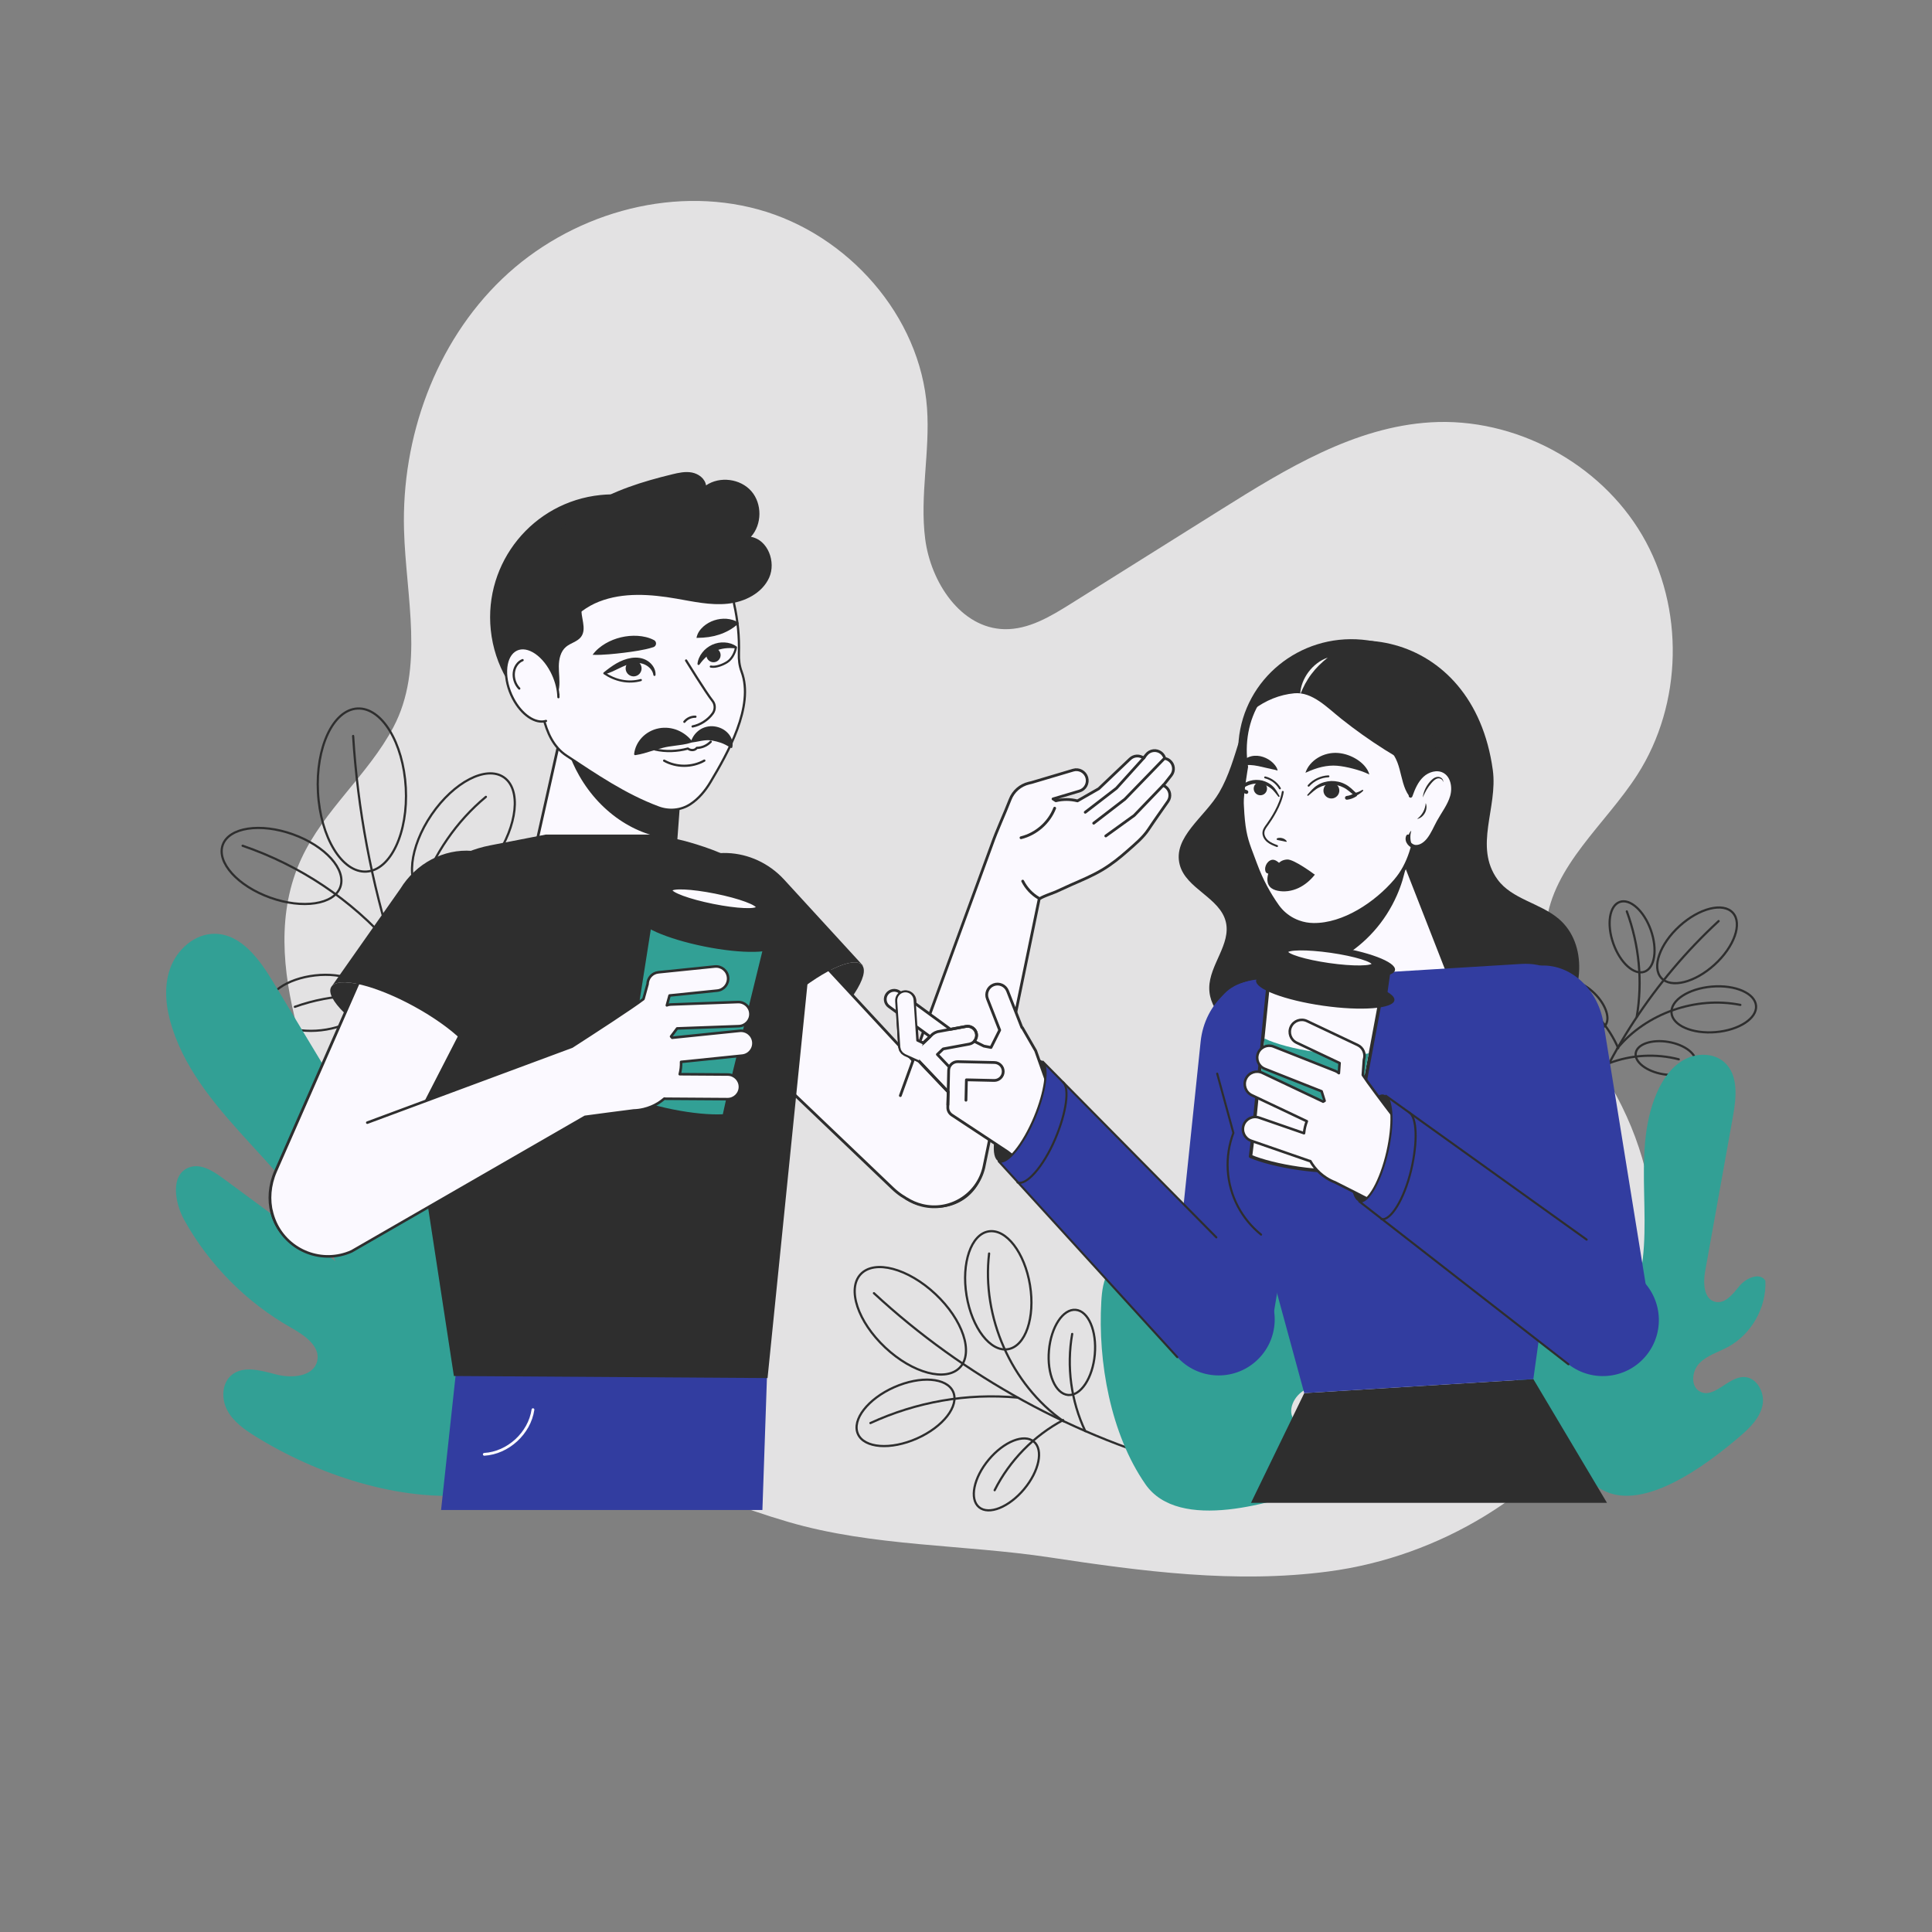 <svg width="500" height="500" viewBox="0 0 500 500" fill="none" xmlns="http://www.w3.org/2000/svg">
<rect x="0" y="0" width="500" height="500" fill="#808080" stroke="none"/>
<g clip-path="url(#clip0_28_5632)">

<path d="M138.34 360.1C108.722 336.114 86.558 302.985 76.856 265.707C73.12 251.35 71.578 236.025 77.992 222.208C83.877 209.529 95.258 200.54 101.795 188.222C109.895 172.954 105.055 154.451 104.562 137.175C103.879 113.23 112.664 88.742 129.96 72.17C147.256 55.598 173.189 47.855 196.283 54.217C219.378 60.577 238.191 81.718 239.912 105.61C240.724 116.884 237.998 128.257 239.436 139.469C240.876 150.68 248.648 162.586 259.948 162.831C266.198 162.967 271.896 159.529 277.191 156.209C290.173 148.07 303.155 139.93 316.138 131.79C332.879 121.293 350.551 110.486 370.274 109.298C391.987 107.99 413.984 119.728 424.986 138.492C435.989 157.256 435.491 182.183 423.747 200.494C415.482 213.379 401.866 223.984 400.138 239.193C398.301 255.37 410.632 269.172 418.317 283.525C449.147 341.105 401.929 399.02 343.791 406.699C319.701 409.88 295.562 406.668 271.724 403.058C249.332 399.667 225.854 400.28 204.011 393.875C180.003 386.837 157.841 375.893 138.34 360.1Z" fill="#E3E2E3"/>
<path d="M105.016 203.837C105.659 215.489 101.095 225.217 94.82 225.564C88.546 225.911 82.937 216.745 82.293 205.093C81.648 193.44 86.213 183.712 92.487 183.366C98.763 183.019 104.372 192.183 105.016 203.837Z" stroke="#2E2E2E" stroke-width="0.57" stroke-miterlimit="10" stroke-linecap="round" stroke-linejoin="round"/>
<path d="M128.165 222.077C122.394 230.524 114.029 234.853 109.48 231.746C104.932 228.638 105.923 219.271 111.693 210.824C117.464 202.377 125.829 198.048 130.378 201.155C134.927 204.262 133.936 213.629 128.165 222.077Z" stroke="#2E2E2E" stroke-width="0.57" stroke-miterlimit="10" stroke-linecap="round" stroke-linejoin="round"/>
<path d="M69.92 232.302C61.519 229.288 56.023 223.179 57.645 218.655C59.267 214.13 67.393 212.906 75.795 215.919C84.196 218.931 89.692 225.041 88.07 229.565C86.448 234.09 78.322 235.315 69.92 232.302Z" stroke="#2E2E2E" stroke-width="0.57" stroke-miterlimit="10" stroke-linecap="round" stroke-linejoin="round"/>
<path d="M83.139 266.63C75.861 267.453 69.601 264.943 69.158 261.023C68.715 257.103 74.255 253.259 81.535 252.436C88.814 251.613 95.073 254.123 95.516 258.043C95.959 261.963 90.418 265.808 83.139 266.63Z" stroke="#2E2E2E" stroke-width="0.57" stroke-miterlimit="10" stroke-linecap="round" stroke-linejoin="round"/>
<path d="M127.863 251.533C122.352 256.358 115.779 257.864 113.18 254.898C110.582 251.931 112.943 245.613 118.453 240.787C123.964 235.961 130.537 234.455 133.136 237.422C135.735 240.39 133.374 246.707 127.863 251.533Z" stroke="#2E2E2E" stroke-width="0.57" stroke-miterlimit="10" stroke-linecap="round" stroke-linejoin="round"/>
<path d="M125.728 298.519C105.664 266.042 93.756 228.57 91.391 190.469" stroke="#2E2E2E" stroke-width="0.57" stroke-miterlimit="10" stroke-linecap="round" stroke-linejoin="round"/>
<path d="M106.521 259.792C102.692 240.308 110.453 218.885 125.75 206.226" stroke="#2E2E2E" stroke-width="0.57" stroke-miterlimit="10" stroke-linecap="round" stroke-linejoin="round"/>
<path d="M101.243 244.626C90.884 232.783 77.67 223.984 62.786 218.879" stroke="#2E2E2E" stroke-width="0.57" stroke-miterlimit="10" stroke-linecap="round" stroke-linejoin="round"/>
<path d="M109.311 266.691C112.549 256.911 118.887 248.185 127.185 242.079" stroke="#2E2E2E" stroke-width="0.57" stroke-miterlimit="10" stroke-linecap="round" stroke-linejoin="round"/>
<path d="M106.704 259.495C96.785 256.716 86.006 257.094 76.305 260.562" stroke="#2E2E2E" stroke-width="0.57" stroke-miterlimit="10" stroke-linecap="round" stroke-linejoin="round"/>
<path d="M242.09 334.901C249.185 341.563 252.031 350.062 248.443 353.883C244.856 357.704 236.195 355.4 229.098 348.738C222.001 342.075 219.157 333.577 222.745 329.756C226.333 325.935 234.993 328.238 242.09 334.901Z" stroke="#2E2E2E" stroke-width="0.57" stroke-miterlimit="10" stroke-linecap="round" stroke-linejoin="round"/>
<path d="M266.562 332.584C267.941 341.004 265.384 348.432 260.849 349.175C256.316 349.917 251.521 343.694 250.143 335.273C248.763 326.853 251.32 319.425 255.854 318.682C260.389 317.94 265.182 324.163 266.562 332.584Z" stroke="#2E2E2E" stroke-width="0.57" stroke-miterlimit="10" stroke-linecap="round" stroke-linejoin="round"/>
<path d="M237.294 372.282C230.489 375.299 223.655 374.776 222.03 371.111C220.405 367.447 224.604 362.03 231.409 359.012C238.214 355.994 245.048 356.519 246.673 360.183C248.297 363.848 244.099 369.265 237.294 372.282Z" stroke="#2E2E2E" stroke-width="0.57" stroke-miterlimit="10" stroke-linecap="round" stroke-linejoin="round"/>
<path d="M265.032 385.391C261.113 390.078 255.89 392.166 253.366 390.055C250.842 387.945 251.974 382.435 255.893 377.749C259.813 373.062 265.034 370.975 267.558 373.085C270.082 375.196 268.951 380.706 265.032 385.391Z" stroke="#2E2E2E" stroke-width="0.57" stroke-miterlimit="10" stroke-linecap="round" stroke-linejoin="round"/>
<path d="M283.334 350.536C282.786 356.62 279.686 361.313 276.41 361.018C273.133 360.724 270.922 355.551 271.47 349.467C272.018 343.382 275.119 338.689 278.395 338.984C281.671 339.28 283.883 344.451 283.334 350.536Z" stroke="#2E2E2E" stroke-width="0.57" stroke-miterlimit="10" stroke-linecap="round" stroke-linejoin="round"/>
<path d="M309.092 380.123C278.288 372.071 249.531 356.31 226.172 334.675" stroke="#2E2E2E" stroke-width="0.57" stroke-miterlimit="10" stroke-linecap="round" stroke-linejoin="round"/>
<path d="M275.207 367.805C261.681 358.25 254.034 340.853 255.98 324.408" stroke="#2E2E2E" stroke-width="0.57" stroke-miterlimit="10" stroke-linecap="round" stroke-linejoin="round"/>
<path d="M263.292 361.69C250.222 360.505 237.181 362.801 225.261 368.287" stroke="#2E2E2E" stroke-width="0.57" stroke-miterlimit="10" stroke-linecap="round" stroke-linejoin="round"/>
<path d="M280.862 370.364C277.187 362.598 275.988 353.682 277.482 345.221" stroke="#2E2E2E" stroke-width="0.57" stroke-miterlimit="10" stroke-linecap="round" stroke-linejoin="round"/>
<path d="M275.146 367.521C267.559 371.553 261.272 377.986 257.414 385.663" stroke="#2E2E2E" stroke-width="0.57" stroke-miterlimit="10" stroke-linecap="round" stroke-linejoin="round"/>
<path d="M443.737 249.644C438.623 254.302 432.444 255.845 429.936 253.092C427.428 250.338 429.541 244.329 434.654 239.672C439.768 235.014 445.948 233.47 448.455 236.224C450.963 238.977 448.851 244.985 443.737 249.644Z" stroke="#2E2E2E" stroke-width="0.57" stroke-miterlimit="10" stroke-linecap="round" stroke-linejoin="round"/>
<path d="M444.02 267.11C437.979 267.62 432.857 265.396 432.583 262.143C432.308 258.889 436.984 255.838 443.026 255.328C449.067 254.818 454.189 257.041 454.463 260.295C454.738 263.549 450.062 266.6 444.02 267.11Z" stroke="#2E2E2E" stroke-width="0.57" stroke-miterlimit="10" stroke-linecap="round" stroke-linejoin="round"/>
<path d="M417.518 244.171C415.758 239.182 416.508 234.369 419.194 233.421C421.881 232.474 425.485 235.749 427.246 240.737C429.007 245.725 428.256 250.539 425.57 251.486C422.883 252.435 419.279 249.16 417.518 244.171Z" stroke="#2E2E2E" stroke-width="0.57" stroke-miterlimit="10" stroke-linecap="round" stroke-linejoin="round"/>
<path d="M406.691 263.096C403.588 260.059 402.399 256.243 404.034 254.572C405.67 252.901 409.511 254.008 412.613 257.045C415.716 260.082 416.906 263.899 415.27 265.569C413.635 267.24 409.794 266.133 406.691 263.096Z" stroke="#2E2E2E" stroke-width="0.57" stroke-miterlimit="10" stroke-linecap="round" stroke-linejoin="round"/>
<path d="M430.371 277.997C426.091 277.271 422.938 274.815 423.329 272.509C423.719 270.205 427.506 268.925 431.787 269.651C436.067 270.377 439.221 272.834 438.83 275.139C438.438 277.443 434.652 278.723 430.371 277.997Z" stroke="#2E2E2E" stroke-width="0.57" stroke-miterlimit="10" stroke-linecap="round" stroke-linejoin="round"/>
<path d="M407.98 294.605C415.394 273.227 428.157 253.728 444.78 238.378" stroke="#2E2E2E" stroke-width="0.57" stroke-miterlimit="10" stroke-linecap="round" stroke-linejoin="round"/>
<path d="M418.587 271.282C426.108 262.228 438.858 257.775 450.401 260.066" stroke="#2E2E2E" stroke-width="0.57" stroke-miterlimit="10" stroke-linecap="round" stroke-linejoin="round"/>
<path d="M423.581 263.178C425.146 253.984 424.242 244.618 421.017 235.868" stroke="#2E2E2E" stroke-width="0.57" stroke-miterlimit="10" stroke-linecap="round" stroke-linejoin="round"/>
<path d="M416.46 275.145C422.167 272.973 428.55 272.619 434.462 274.146" stroke="#2E2E2E" stroke-width="0.57" stroke-miterlimit="10" stroke-linecap="round" stroke-linejoin="round"/>
<path d="M418.791 271.254C416.356 265.655 412.147 260.844 406.921 257.684" stroke="#2E2E2E" stroke-width="0.57" stroke-miterlimit="10" stroke-linecap="round" stroke-linejoin="round"/>
<path d="M66.037 371.686C63.221 369.931 60.39 367.924 58.825 364.998C57.259 362.073 57.373 357.996 59.922 355.873C63.065 353.256 67.727 354.76 71.692 355.762C75.657 356.765 81.154 356.229 82.09 352.247C82.986 348.428 78.8 345.567 75.384 343.637C63.843 337.116 54.151 327.361 47.705 315.777C45.171 311.223 44.033 303.957 48.916 302.136C51.92 301.015 55.108 303.018 57.688 304.922C67.386 312.077 77.082 319.231 86.779 326.387C77.794 303.4 52.276 289.636 44.618 266.175C42.986 261.177 42.267 255.659 44.007 250.698C45.746 245.738 50.42 241.567 55.676 241.665C62.514 241.793 67.205 248.359 70.734 254.217C80.496 270.415 90.257 286.613 100.019 302.81C102.242 306.501 106.255 310.755 110.055 308.722C113.324 306.974 112.948 302.308 112.84 298.601C112.731 294.896 115.065 289.986 118.603 291.094C125.318 298.047 127.581 308.961 124.184 318.011C122.795 321.709 120.529 325.203 120.342 329.149C120.154 333.093 123.413 337.588 127.251 336.658C132.86 335.298 131.292 326.108 135.638 322.312C139.119 319.273 145.038 321.423 147.366 325.414C149.694 329.405 149.399 334.362 148.75 338.937C146.542 354.53 140.502 384.825 122.363 386.788C103.445 388.837 81.866 381.554 66.037 371.686Z" fill="#32A095"/>
<path d="M285.016 336.853C285.178 334.091 285.517 331.216 287.035 328.902C288.552 326.588 291.584 325.044 294.156 326.064C297.327 327.32 298.086 331.335 298.935 334.638C299.784 337.943 302.371 341.754 305.66 340.849C308.815 339.982 309.238 335.774 309.289 332.502C309.457 321.447 312.733 310.456 318.642 301.112C320.966 297.439 325.832 293.706 329.116 296.554C331.136 298.306 330.941 301.441 330.576 304.089C329.207 314.047 327.838 324.004 326.469 333.961C339.716 318.206 339.61 294.025 353.735 279.052C356.743 275.863 360.497 273.134 364.825 272.427C369.152 271.721 374.072 273.479 376.097 277.366C378.732 282.426 375.797 288.481 372.915 293.404C364.95 307.018 356.984 320.631 349.018 334.245C347.203 337.347 345.69 341.983 348.694 343.954C351.28 345.65 354.547 343.513 357.218 341.954C359.888 340.394 364.415 340.143 365.016 343.177C362.604 350.87 355.516 356.883 347.532 358.008C344.27 358.467 340.806 358.203 337.843 359.64C334.879 361.077 332.888 365.258 335.102 367.697C338.336 371.262 344.441 366.445 348.956 368.113C352.571 369.449 353.359 374.642 351.366 377.939C349.372 381.237 345.624 383 342.015 384.351C329.714 388.957 305.118 396.626 296.44 384.128C287.388 371.094 284.109 352.384 285.016 336.853Z" fill="#32A095"/>
<path d="M390.325 350.058C389.636 347.776 389.058 345.352 389.599 343.031C390.139 340.711 392.132 338.563 394.513 338.625C397.45 338.7 399.253 341.721 400.919 344.139C402.585 346.559 405.807 348.873 408.198 347.166C410.491 345.529 409.586 342.001 408.656 339.342C405.513 330.355 404.902 320.499 406.908 311.192C407.697 307.533 410.524 303.072 414.023 304.401C416.175 305.218 416.948 307.811 417.439 310.06C419.286 318.516 421.132 326.971 422.978 335.427C429.015 318.762 421.758 299.245 428.736 282.951C430.222 279.481 432.448 276.161 435.737 274.306C439.026 272.452 443.525 272.414 446.316 274.956C449.947 278.264 449.369 284.031 448.5 288.866C446.098 302.233 443.696 315.601 441.293 328.97C440.746 332.016 440.897 336.213 443.911 336.915C446.505 337.52 448.512 334.823 450.208 332.771C451.904 330.719 455.49 329.173 456.875 331.447C457.207 338.382 453.26 345.345 447.14 348.623C444.638 349.962 441.76 350.774 439.791 352.815C437.821 354.857 437.451 358.827 439.965 360.142C443.637 362.065 447.143 356.36 451.288 356.371C454.606 356.378 456.783 360.342 456.15 363.599C455.516 366.857 453.009 369.392 450.492 371.555C441.914 378.927 424.304 392.422 413.582 384.891C402.397 377.035 394.197 362.881 390.325 350.058Z" fill="#32A095"/>
<path d="M176.698 350.013L176.717 349.918L173.135 350.004L141.443 349.918L141.509 350.792L118.408 351.372L114.15 390.781H197.31L198.707 350.08L176.698 350.013Z" fill="#323DA0"/>
<path d="M125.333 376.38C131.488 376.01 137.033 370.919 137.929 364.818" stroke="#FBF9FF" stroke-width="0.721" stroke-miterlimit="10" stroke-linecap="round" stroke-linejoin="round"/>
<path d="M211.061 268.244C219.87 260.496 225.257 252.218 223.089 249.755C220.922 247.292 212.025 251.575 203.215 259.322C194.405 267.07 189.02 275.347 191.186 277.811C193.353 280.274 202.251 275.99 211.061 268.244Z" fill="#2E2E2E"/>
<path d="M250.338 309.303C255.916 304.497 255.768 295.48 250.009 289.267L201.433 236.863C194.456 229.337 183.296 228.416 177.143 234.86C171.284 240.996 172.267 251.446 179.34 258.2L231.05 307.577C236.761 313.029 245.143 313.78 250.338 309.303Z" fill="#FBF9FF" stroke="#2E2E2E" stroke-width="0.721" stroke-miterlimit="10" stroke-linecap="round" stroke-linejoin="round"/>
<path d="M190.951 277.45C189.494 274.619 194.793 266.736 203.207 259.323C212.021 251.575 220.923 247.284 223.093 249.761C223.138 249.817 223.17 249.867 223.208 249.938L223.299 249.854L202.951 227.66C194.961 218.949 181.602 218.392 173.903 226.468C172.445 227.996 171.299 229.7 170.463 231.545C167.485 238.114 168.525 246.183 173.377 252.279L190.951 277.45Z" fill="#2E2E2E"/>
<path d="M233.011 283.539C240.9 261.522 255.748 221.262 256.628 218.753C258.039 214.73 259.887 210.878 261.423 206.904C262.246 204.776 264.069 203.191 266.293 202.672L266.976 202.513L277.752 199.311C279.248 198.867 280.82 199.719 281.265 201.215C281.708 202.711 280.857 204.282 279.361 204.727L272.523 206.759L273.253 207.236C274.131 207.03 275.043 206.909 275.988 206.909C276.979 206.909 277.935 207.041 278.852 207.267L284.362 204.113L292.462 196.402C293.438 195.473 294.916 195.41 295.966 196.179L296.661 195.296C297.597 194.107 299.32 193.901 300.509 194.837C300.994 195.219 301.305 195.732 301.453 196.285C301.875 196.363 302.288 196.529 302.65 196.814C303.84 197.75 304.045 199.473 303.109 200.662L301.047 203.283C301.233 203.358 301.414 203.45 301.586 203.571C302.829 204.435 303.134 206.144 302.268 207.386C300.583 209.805 298.86 212.202 297.23 214.657C295.819 216.783 293.76 218.463 291.864 220.145C289.805 221.971 287.644 223.697 285.278 225.111C282.686 226.659 279.89 227.81 277.135 229.023C275.823 229.601 274.531 230.215 273.226 230.807C272.689 231.051 268.993 232.305 268.916 232.765L254.596 302.226C252.883 309.306 245.755 313.656 238.676 311.943C237.191 311.583 235.826 310.986 234.612 310.201" fill="#FBF9FF"/>
<path d="M233.011 283.539C240.9 261.522 255.748 221.262 256.628 218.753C258.039 214.73 259.887 210.878 261.423 206.904C262.246 204.776 264.069 203.191 266.293 202.672L266.976 202.513L277.752 199.311C279.248 198.867 280.82 199.719 281.265 201.215C281.708 202.711 280.857 204.282 279.361 204.727L272.523 206.759L273.253 207.236C274.131 207.03 275.043 206.909 275.988 206.909C276.979 206.909 277.935 207.041 278.852 207.267L284.362 204.113L292.462 196.402C293.438 195.473 294.916 195.41 295.966 196.179L296.661 195.296C297.597 194.107 299.32 193.901 300.509 194.837C300.994 195.219 301.305 195.732 301.453 196.285C301.875 196.363 302.288 196.529 302.65 196.814C303.84 197.75 304.045 199.473 303.109 200.662L301.047 203.283C301.233 203.358 301.414 203.45 301.586 203.571C302.829 204.435 303.134 206.144 302.268 207.386C300.583 209.805 298.86 212.202 297.23 214.657C295.819 216.783 293.76 218.463 291.864 220.145C289.805 221.971 287.644 223.697 285.278 225.111C282.686 226.659 279.89 227.81 277.135 229.023C275.823 229.601 274.531 230.215 273.226 230.807C272.689 231.051 268.993 232.305 268.916 232.765L254.596 302.226C252.883 309.306 245.755 313.656 238.676 311.943C237.191 311.583 235.826 310.986 234.612 310.201" stroke="#2E2E2E" stroke-width="0.721" stroke-miterlimit="10" stroke-linecap="round" stroke-linejoin="round"/>
<path d="M268.832 232.456C267.057 231.426 265.593 229.869 264.676 228.035L268.832 232.456Z" fill="#FBF9FF"/>
<path d="M268.832 232.456C267.057 231.426 265.593 229.869 264.676 228.035" stroke="#2E2E2E" stroke-width="0.721" stroke-miterlimit="10" stroke-linecap="round" stroke-linejoin="round"/>
<path d="M272.949 209.157C271.495 212.902 268.137 215.849 264.236 216.805L272.949 209.157Z" fill="#FBF9FF"/>
<path d="M272.949 209.157C271.495 212.902 268.137 215.849 264.236 216.805" stroke="#2E2E2E" stroke-width="0.721" stroke-miterlimit="10" stroke-linecap="round" stroke-linejoin="round"/>
<path d="M296.122 196.03L288.932 203.995L280.865 210.211" fill="#FBF9FF"/>
<path d="M296.122 196.03L288.932 203.995L280.865 210.211" stroke="#2E2E2E" stroke-width="0.721" stroke-miterlimit="10" stroke-linecap="round" stroke-linejoin="round"/>
<path d="M301.246 196.378L291.117 206.827L283.05 213.042" fill="#FBF9FF"/>
<path d="M301.246 196.378L291.117 206.827L283.05 213.042" stroke="#2E2E2E" stroke-width="0.721" stroke-miterlimit="10" stroke-linecap="round" stroke-linejoin="round"/>
<path d="M301.121 203.143L293.534 211.034L286.174 216.344" fill="#FBF9FF"/>
<path d="M301.121 203.143L293.534 211.034L286.174 216.344" stroke="#2E2E2E" stroke-width="0.721" stroke-miterlimit="10" stroke-linecap="round" stroke-linejoin="round"/>
<path d="M173.931 230.983C172.7 241.657 163.059 249.226 152.669 247.681C142.496 246.167 135.554 236.502 137.095 226.141C137.126 225.938 137.158 225.72 137.203 225.519L143.422 197.772L144.221 194.197L148.09 176.959L177.637 181.354L176.267 199.632L175.97 203.622L173.931 230.983Z" fill="#FBF9FF" stroke="#2E2E2E" stroke-width="0.69" stroke-miterlimit="10" stroke-linecap="round" stroke-linejoin="round"/>
<path d="M174.944 217.116C165.462 216.871 155.629 210.829 149.868 200.684C147.525 196.577 146.12 192.233 145.573 187.967L148.092 176.772L177.634 181.167L176.26 199.441L175.978 203.436L174.944 217.116Z" fill="#2E2E2E"/>
<path d="M155.429 128.399C169.69 126.93 182.704 135.212 187.841 147.851C188.929 150.484 189.658 153.329 189.985 156.303C190.926 160.51 191.369 164.828 191.223 169.136C191.169 170.718 191.36 172.311 191.914 173.793C195.29 182.812 188.25 195.054 183.86 202.417C182.529 204.648 180.83 206.705 178.654 208.126C176.223 209.714 173.153 209.99 170.431 208.979C161.775 205.764 154.331 200.647 146.62 195.567C143.232 193.336 141.573 189.61 140.577 185.556C140.347 185.394 140.103 185.252 139.877 185.085C133.016 179.992 128.242 172.146 127.299 162.988C125.517 145.669 138.112 130.183 155.429 128.399Z" fill="#FBF9FF" stroke="#2E2E2E" stroke-width="0.582" stroke-miterlimit="10" stroke-linecap="round" stroke-linejoin="round"/>
<path d="M127.3 162.988C128.243 172.145 133.018 179.992 139.878 185.085C142.425 183.5 144.33 180.896 144.706 177.937C144.924 176.109 144.602 174.257 144.622 172.422C144.641 170.575 145.077 168.579 146.488 167.4C147.68 166.4 149.415 166.077 150.361 164.841C151.962 162.725 150.185 159.701 150.488 157.052C150.73 154.946 152.33 153.197 154.206 152.219C156.081 151.227 158.205 150.878 160.304 150.543C167.4 149.407 174.56 148.264 181.751 148.557C183.828 148.645 186.02 148.824 187.843 147.851C182.706 135.212 169.693 126.931 155.432 128.399C138.112 130.183 125.517 145.669 127.3 162.988Z" fill="#2E2E2E"/>
<path d="M164.111 195.13C164.312 193.442 165.045 192.026 166.142 190.852C167.243 189.689 168.791 188.815 170.496 188.49C172.204 188.152 173.952 188.394 175.389 188.99C176.84 189.608 178.028 190.488 179.06 191.758L178.86 191.798C179.259 190.639 179.964 189.677 181.005 188.929C182.035 188.192 183.506 187.788 184.904 187.992C186.23 188.171 187.492 188.759 188.416 189.771C189.331 190.763 189.805 192.12 189.523 193.381C189.49 193.523 189.35 193.613 189.207 193.58C189.176 193.574 189.147 193.561 189.122 193.545L189.116 193.541C188.081 192.87 187.29 192.486 186.547 192.227C185.818 191.981 185.087 191.794 184.366 191.662C183.708 191.549 183.056 191.518 182.197 191.63C181.337 191.721 180.346 191.991 179.138 192.139L178.938 192.18C177.373 192.695 175.959 192.804 174.738 192.982C173.512 193.139 172.505 193.28 171.562 193.535C170.616 193.771 169.668 194.062 168.518 194.393C167.371 194.743 166.117 195.179 164.431 195.43L164.422 195.431C164.274 195.453 164.136 195.352 164.113 195.203C164.109 195.179 164.108 195.153 164.111 195.13Z" fill="#2E2E2E"/>
<path d="M155.042 155.701C161.33 153.241 168.374 153.774 175.028 154.925C179.411 155.684 183.834 156.699 188.261 156.25C192.686 155.8 197.237 153.551 199.06 149.493C200.883 145.436 198.722 139.687 194.34 138.93C197.229 135.735 197.277 130.359 194.445 127.113C191.613 123.867 186.28 123.186 182.723 125.615C182.473 123.879 180.804 122.622 179.081 122.29C177.358 121.959 175.587 122.355 173.883 122.771C166.331 124.615 158.775 126.929 152.213 131.097C145.652 135.265 140.117 141.507 138.205 149.042C137.219 152.933 136.995 165.851 142.311 167.558C145 168.422 145.603 163.6 147.11 161.625C149.126 158.981 151.95 156.91 155.042 155.701Z" fill="#2E2E2E"/>
<path d="M141.303 186.58C138.6 187.399 135.006 185.044 132.764 180.757C130.217 175.889 130.378 170.373 133.126 168.437C135.873 166.501 140.165 168.878 142.712 173.747C143.755 175.74 144.343 177.84 144.487 179.759" fill="#FBF9FF"/>
<path d="M141.303 186.58C138.6 187.399 135.006 185.044 132.764 180.757C130.217 175.889 130.378 170.373 133.126 168.437C135.873 166.501 140.165 168.878 142.712 173.747C143.755 175.74 144.343 177.84 144.487 179.759" stroke="#2E2E2E" stroke-width="0.582" stroke-miterlimit="10" stroke-linecap="round" stroke-linejoin="round"/>
<path d="M144.487 179.76C144.504 179.987 144.514 180.213 144.519 180.434L144.487 179.76Z" fill="#FBF9FF"/>
<path d="M144.487 179.76C144.504 179.987 144.514 180.213 144.519 180.434" stroke="#2E2E2E" stroke-width="0.582" stroke-miterlimit="10" stroke-linecap="round" stroke-linejoin="round"/>
<path d="M135.246 170.845C134.051 171.301 133.155 172.567 132.982 174.048C132.808 175.529 133.363 177.169 134.383 178.195" stroke="#2E2E2E" stroke-width="0.582" stroke-miterlimit="10" stroke-linecap="round" stroke-linejoin="round"/>
<path d="M169.251 165.657C167.91 164.952 166.461 164.655 165.015 164.556C163.565 164.468 162.109 164.606 160.7 164.941C159.292 165.276 157.931 165.814 156.677 166.547C155.43 167.297 154.267 168.207 153.367 169.462C154.905 169.532 156.26 169.426 157.588 169.333C158.909 169.223 160.18 169.091 161.436 168.935C162.693 168.78 163.934 168.606 165.191 168.393C166.451 168.169 167.718 167.934 169.074 167.487L169.098 167.48C169.619 167.308 169.902 166.747 169.731 166.226C169.648 165.971 169.47 165.773 169.251 165.657Z" fill="#2E2E2E"/>
<path d="M180.251 165.088C181.518 165.067 182.465 165.003 183.407 164.87C184.333 164.732 185.207 164.533 186.069 164.252C186.931 163.974 187.775 163.616 188.624 163.15C189.475 162.671 190.314 162.117 191.238 161.24C190.197 160.493 189.087 160.229 188.01 160.14C186.93 160.069 185.867 160.207 184.859 160.54C183.85 160.872 182.889 161.392 182.051 162.126C181.23 162.865 180.476 163.823 180.251 165.088Z" fill="#2E2E2E"/>
<path d="M177.563 170.936C177.563 170.936 182.782 179.39 184.403 181.391C185.144 182.304 185.145 183.659 184.464 184.618C183.255 186.323 181.186 187.636 179.245 188.003" stroke="#2E2E2E" stroke-width="0.582" stroke-miterlimit="10" stroke-linecap="round" stroke-linejoin="round"/>
<path d="M179.976 185.483C178.889 185.443 177.794 185.947 177.118 186.8" stroke="#2E2E2E" stroke-width="0.582" stroke-miterlimit="10" stroke-linecap="round" stroke-linejoin="round"/>
<path d="M169.101 174.695C168.914 173.498 168.03 172.569 167.009 172.056C165.991 171.533 164.788 171.484 163.623 171.706C162.442 171.916 161.321 172.425 160.182 172.985C159.037 173.532 157.851 174.145 156.533 174.486L156.525 174.489L156.556 174.013C157.897 174.918 159.406 175.58 160.988 175.893C162.569 176.211 164.219 176.162 165.771 175.733C165.919 175.692 166.071 175.778 166.111 175.926C166.152 176.073 166.066 176.225 165.919 176.266C164.283 176.719 162.541 176.77 160.882 176.436C159.22 176.107 157.643 175.414 156.247 174.472C156.123 174.387 156.09 174.218 156.174 174.094C156.191 174.068 156.211 174.047 156.234 174.03L156.279 173.996L156.285 173.991C157.309 173.165 158.337 172.383 159.502 171.705C160.663 171.036 161.978 170.497 163.384 170.276C164.776 170.065 166.346 170.218 167.6 171.042C168.82 171.819 169.748 173.214 169.653 174.676C169.644 174.829 169.511 174.945 169.358 174.936C169.226 174.927 169.121 174.827 169.101 174.702V174.695Z" fill="#2E2E2E"/>
<path d="M166.032 172.769C165.916 171.634 164.902 170.809 163.767 170.926C162.632 171.043 161.807 172.057 161.924 173.192C162.041 174.326 163.055 175.151 164.19 175.034C165.324 174.918 166.149 173.904 166.032 172.769Z" fill="#2E2E2E"/>
<path d="M186.488 169.702C186.575 168.687 185.822 167.793 184.807 167.707C183.792 167.62 182.898 168.373 182.812 169.388C182.725 170.403 183.478 171.297 184.493 171.383C185.508 171.471 186.401 170.718 186.488 169.702Z" fill="#2E2E2E"/>
<path d="M180.508 171.787C180.619 170.732 181.085 169.716 181.759 168.864C182.428 168.002 183.325 167.313 184.334 166.848C185.353 166.404 186.465 166.191 187.553 166.265C188.637 166.329 189.706 166.657 190.568 167.275L190.571 167.277L190.631 167.318C190.717 167.376 190.758 167.478 190.743 167.576C190.619 168.365 190.336 169.104 189.952 169.787C189.565 170.462 189.059 171.108 188.374 171.549C187.714 171.974 187.009 172.298 186.269 172.54C185.53 172.768 184.739 172.942 183.903 172.781C183.752 172.753 183.655 172.607 183.684 172.458C183.713 172.308 183.858 172.21 184.007 172.24H184.009L184.021 172.242C184.675 172.373 185.414 172.232 186.1 172.014C186.79 171.79 187.464 171.479 188.07 171.088C188.658 170.711 189.113 170.14 189.471 169.515C189.825 168.889 190.087 168.197 190.195 167.498L190.368 167.795H190.366C189.391 167.693 188.476 167.688 187.59 167.799C186.708 167.92 185.855 168.137 185.073 168.5C184.283 168.841 183.553 169.335 182.875 169.912C182.202 170.501 181.599 171.187 181.026 171.982L181.022 171.987C180.93 172.114 180.752 172.144 180.624 172.051C180.54 171.986 180.499 171.885 180.508 171.787Z" fill="#2E2E2E"/>
<path d="M182.279 196.843C179.126 198.626 175.042 198.633 171.883 196.862" stroke="#2E2E2E" stroke-width="0.582" stroke-miterlimit="10" stroke-linecap="round" stroke-linejoin="round"/>
<path d="M183.937 191.959C183.01 192.938 181.683 193.526 180.334 193.555C179.825 194.282 178.726 194.27 178.022 193.729C175.307 194.467 172.284 194.595 169.543 193.967" stroke="#2E2E2E" stroke-width="0.582" stroke-miterlimit="10" stroke-linecap="round" stroke-linejoin="round"/>
<path d="M209.528 249.172L198.642 356.639L117.466 356.111L101.872 254.259C99.329 237.647 110.352 221.989 126.848 218.783L141.238 215.985H171.511L173.026 216.714C173.026 216.714 176.954 217.356 182.241 219.172H182.255C193.07 222.871 209.528 231.414 209.528 249.172Z" fill="#2E2E2E"/>
<path d="M101.466 270.89C111.756 276.525 121.375 278.76 122.951 275.883C124.527 273.005 117.463 266.104 107.173 260.469C96.884 254.834 87.265 252.599 85.688 255.476C84.112 258.355 91.175 265.255 101.466 270.89Z" fill="#2E2E2E"/>
<path d="M76.284 321.827C82.706 325.429 91.13 322.211 95.003 314.677L127.672 251.127C132.365 241.999 129.419 231.196 121.262 227.613C113.494 224.2 104.008 228.693 100.075 237.647L71.322 303.11C68.146 310.339 70.303 318.472 76.284 321.827Z" fill="#FBF9FF" stroke="#2E2E2E" stroke-width="0.721" stroke-miterlimit="10" stroke-linecap="round" stroke-linejoin="round"/>
<path d="M85.946 255.132C88.11 252.797 97.327 255.086 107.168 260.463C117.459 266.102 124.532 273.003 122.944 275.889C122.907 275.95 122.871 275.997 122.818 276.058L122.927 276.115L136.84 249.412C142.3 238.927 138.263 226.181 128.044 221.701C126.11 220.853 124.117 220.357 122.097 220.202C114.907 219.646 107.678 223.378 103.605 230.02L85.946 255.132Z" fill="#2E2E2E"/>
<path d="M199.49 237.241L199.297 238.035L199.269 238.121L199.267 238.133L198.035 243.164L194.402 257.983L191.105 271.415L188.15 283.47L187.065 288.37C183.812 288.536 179.152 288.12 174.071 287.099C169 286.08 164.542 284.665 161.594 283.253L162.486 278.315L164.414 266.064L166.561 252.391L168.934 237.318L169.742 232.19L169.748 232.098L169.876 231.292L199.49 237.241Z" fill="#32A095"/>
<path d="M201.618 236.689C201.201 238.764 193.283 238.923 183.933 237.045C174.582 235.167 167.341 231.962 167.757 229.888C168.174 227.813 176.091 227.654 185.442 229.532C194.793 231.41 202.035 234.615 201.618 236.689Z" fill="#2E2E2E"/>
<path d="M201.021 244.586C200.581 246.777 192.219 246.946 182.343 244.962C172.468 242.979 164.819 239.594 165.259 237.403C165.699 235.211 174.061 235.043 183.937 237.027C193.812 239.011 201.461 242.395 201.021 244.586Z" fill="#2E2E2E"/>
<path d="M200.442 236.869L168.785 230.511L167.507 236.875L199.164 243.233L200.442 236.869Z" fill="#2E2E2E"/>
<path d="M196.097 234.866C195.901 235.839 190.696 235.614 184.472 234.365C178.248 233.114 173.359 231.311 173.555 230.337C173.751 229.363 178.955 229.589 185.18 230.838C191.405 232.089 196.293 233.892 196.097 234.866Z" fill="#FBF9FF" stroke="#2E2E2E" stroke-width="0.895" stroke-miterlimit="10" stroke-linecap="round" stroke-linejoin="round"/>
<path d="M70.239 313.165C70.454 314.232 70.792 315.292 71.255 316.327C74.632 323.855 83.47 327.221 90.999 323.845L151.397 289.044L157.252 288.259L163.994 287.388C164.835 287.368 165.683 287.258 166.524 287.061L166.605 287.051V287.042C167.911 286.728 169.2 286.209 170.413 285.448C170.958 285.106 171.457 284.722 171.931 284.319C172.038 284.33 172.143 284.353 172.253 284.354L188.282 284.461C190.042 284.473 191.479 283.056 191.491 281.295C191.502 279.534 190.085 278.097 188.324 278.086L175.915 278.002C176.181 276.955 176.303 275.882 176.266 274.814L192.088 273.195C193.86 273.014 195.149 271.431 194.969 269.659C194.787 267.886 193.204 266.597 191.432 266.778L174.112 268.55C174.063 268.554 174.019 268.571 173.97 268.578C173.875 268.459 173.77 268.352 173.671 268.238L175.241 266.152L191.199 265.572C192.923 265.51 194.269 264.061 194.207 262.338C194.144 260.615 192.696 259.269 190.973 259.331L173.585 259.963C173.227 259.976 172.891 260.058 172.577 260.184L173.28 257.634L185.625 256.372C187.347 256.196 188.601 254.656 188.425 252.933C188.249 251.211 186.71 249.957 184.987 250.133L170.388 251.626C168.792 251.789 167.614 253.125 167.587 254.69L166.525 258.545C163.808 260.659 153.068 267.62 148.019 270.873L95.051 290.539" fill="#FBF9FF"/>
<path d="M70.239 313.165C70.454 314.232 70.792 315.292 71.255 316.327C74.632 323.855 83.47 327.221 90.999 323.845L151.397 289.044L157.252 288.259L163.994 287.388C164.835 287.368 165.683 287.258 166.524 287.061L166.605 287.051V287.042C167.911 286.728 169.2 286.209 170.413 285.448C170.958 285.106 171.457 284.722 171.931 284.319C172.038 284.33 172.143 284.353 172.253 284.354L188.282 284.461C190.042 284.473 191.479 283.056 191.491 281.295C191.502 279.534 190.085 278.097 188.324 278.086L175.915 278.002C176.181 276.955 176.303 275.882 176.266 274.814L192.088 273.195C193.86 273.014 195.149 271.431 194.969 269.659C194.787 267.886 193.204 266.597 191.432 266.778L174.112 268.55C174.063 268.554 174.019 268.571 173.97 268.578C173.875 268.459 173.77 268.352 173.671 268.238L175.241 266.152L191.199 265.572C192.923 265.51 194.269 264.061 194.207 262.338C194.144 260.615 192.696 259.269 190.973 259.331L173.585 259.963C173.227 259.976 172.891 260.058 172.577 260.184L173.28 257.634L185.625 256.372C187.347 256.196 188.601 254.656 188.425 252.933C188.249 251.211 186.71 249.957 184.987 250.133L170.388 251.626C168.792 251.789 167.614 253.125 167.587 254.69L166.525 258.545C163.808 260.659 153.068 267.62 148.019 270.873L95.051 290.539" stroke="#2E2E2E" stroke-width="0.664" stroke-miterlimit="10" stroke-linecap="round" stroke-linejoin="round"/>
<path d="M386.336 199.278C387.678 209.053 381.365 219.037 387.553 227.595C391.266 232.732 398.579 233.685 403.404 237.797C411.03 244.296 409.915 257.262 403.307 264.794C396.698 272.326 386.389 275.436 376.465 276.821C358.669 279.305 339.965 277.212 323.982 269.003C318.565 266.22 312.911 261.734 312.954 255.645C312.996 249.68 318.648 244.348 317.234 238.554C315.708 232.301 306.96 230.037 305.319 223.813C303.438 216.673 311.794 211.476 315.52 205.099C320.527 196.529 320.966 185.532 327.224 177.667C343.422 157.311 381.243 162.165 386.336 199.278Z" fill="#2E2E2E"/>
<path d="M379.158 197.031C380.619 181.13 368.685 167.034 352.504 165.547C336.322 164.06 322.02 175.745 320.559 191.646C319.098 207.547 331.031 221.643 347.213 223.13C363.394 224.616 377.697 212.931 379.158 197.031Z" fill="#2E2E2E"/>
<path d="M367.397 272.025C360.201 274.238 352.612 270.045 350.635 262.787L348.634 253.948L347.751 250.045L347.246 247.827L347.071 247.051L346.338 243.804L342.94 228.825L363.405 222.538L363.917 223.855L366.649 230.838L367.881 233.991L369.096 237.09L369.4 237.864L376.084 254.974C376.326 255.666 376.501 256.365 376.618 257.061C377.726 263.546 373.884 270.038 367.397 272.025Z" fill="#FBF9FF" stroke="#2E2E2E" stroke-width="0.974" stroke-miterlimit="10" stroke-linecap="round" stroke-linejoin="round"/>
<path d="M363.918 223.857C363.444 226.491 362.658 229.109 361.534 231.662C358.462 238.686 353.379 244.203 347.246 247.829L347.071 247.052L346.338 243.805L342.94 228.826L363.405 222.539L363.918 223.857Z" fill="#2E2E2E"/>
<path d="M370.552 201.918C370.406 204.127 367.938 206.123 367.66 208.32C367.491 209.728 367.281 211.134 367.032 212.536C365.988 218.389 364.955 223.515 361.202 227.92C356.142 233.858 347.765 239.458 339.929 239.364C338.592 239.35 337.287 239.115 336.07 238.67C335.574 238.493 335.105 238.289 334.645 238.052C333.039 237.216 331.644 236.025 330.57 234.524C328.252 231.256 326.371 227.717 324.981 223.977L324.786 223.476C324.224 221.961 323.744 220.744 323.343 219.616C322.276 216.664 321.713 214.303 321.439 208.656L321.44 208.65C321.423 208.395 321.411 208.141 321.402 207.877C321.304 205.508 322.516 198.446 322.516 198.446C322.51 198.439 322.512 198.428 322.507 198.411C321.563 192.426 322.597 186.237 325.818 181.187C326.75 179.727 327.76 178.361 328.791 177.325C328.969 177.14 329.139 176.972 329.322 176.799C329.397 176.732 329.473 176.657 329.548 176.59C331.794 174.516 334.434 172.852 337.357 171.725C339.144 171.028 341.034 170.53 342.993 170.262C344.22 170.099 345.468 170.019 346.737 170.032C347.804 170.043 348.847 170.128 349.869 170.262C355.73 171.042 361.305 173.989 365.261 178.574C368.458 182.274 370.519 186.978 370.959 191.945C370.993 192.327 371.015 192.708 371.031 193.095C371.136 195.994 370.746 199.059 370.552 201.918Z" fill="#FBF9FF" stroke="#2E2E2E" stroke-width="0.974" stroke-miterlimit="10" stroke-linecap="round" stroke-linejoin="round"/>
<path d="M328.006 227.256C327.933 228.043 328.112 228.881 328.629 229.479C329.126 230.055 329.874 230.352 330.618 230.513C332.421 230.905 334.341 230.607 336.015 229.83C337.69 229.053 339.126 227.815 340.275 226.371C338.415 225.671 336.537 224.983 334.581 224.628C333.15 224.368 331.671 224.29 330.231 224.522C329.676 224.611 329.025 224.655 328.677 225.103C328.273 225.624 328.066 226.617 328.006 227.256Z" fill="#2E2E2E"/>
<path d="M340.276 226.372C340.276 226.372 334.914 222.328 333.11 222.434C331.667 222.518 331.01 223.303 331.01 223.303C331.01 223.303 330.001 222.298 329.103 222.536C327.676 222.916 327.009 224.884 327.65 225.787C328.085 226.401 330.513 226.271 331.571 226.405C332.629 226.539 334.108 226.557 335.57 226.546C337.029 226.536 340.276 226.372 340.276 226.372Z" fill="#2E2E2E"/>
<path d="M337.85 199.996C338.364 198.366 339.584 197.005 341.092 196.092C342.604 195.181 344.453 194.72 346.287 194.868C348.088 195.02 349.725 195.627 351.176 196.542C351.897 197.007 352.567 197.555 353.135 198.204C353.695 198.854 354.176 199.604 354.385 200.439C352.876 199.69 351.496 199.288 350.1 198.915C348.717 198.56 347.325 198.282 346.023 198.171C344.754 198.07 343.454 198.176 342.107 198.482C340.755 198.784 339.39 199.289 337.85 199.996Z" fill="#2E2E2E"/>
<path d="M330.648 199.423C330.17 199.247 329.727 199.184 329.29 199.083L328.028 198.802L325.68 198.269C324.925 198.121 324.212 198.008 323.48 197.982C322.743 197.955 321.982 198.033 320.977 198.351C321.199 197.29 322.055 196.403 323.063 195.976C324.076 195.54 325.185 195.498 326.176 195.702C327.171 195.914 328.084 196.346 328.876 196.947C329.271 197.248 329.635 197.599 329.953 198.003C330.254 198.41 330.572 198.863 330.648 199.423Z" fill="#2E2E2E"/>
<path d="M330.497 218.958C329.637 218.631 328.758 218.292 328.056 217.697C327.354 217.101 326.851 216.188 326.992 215.278C327.107 214.545 327.603 213.942 328.036 213.34C328.946 212.077 331.456 208.352 331.985 204.94" fill="#FBF9FF"/>
<path d="M330.497 218.958C329.637 218.631 328.758 218.292 328.056 217.697C327.354 217.101 326.851 216.188 326.992 215.278C327.107 214.545 327.603 213.942 328.036 213.34C328.946 212.077 331.456 208.352 331.985 204.94" stroke="#2E2E2E" stroke-width="0.5" stroke-miterlimit="10" stroke-linecap="round" stroke-linejoin="round"/>
<path d="M330.714 216.887C330.628 216.908 330.542 216.935 330.475 216.991C330.409 217.047 330.366 217.14 330.391 217.223C330.427 217.344 330.571 217.387 330.695 217.412C331.199 217.513 331.704 217.615 332.209 217.716C332.475 217.769 333.311 218.078 332.906 217.568C332.418 216.954 331.454 216.709 330.714 216.887Z" fill="#2E2E2E"/>
<path d="M338.356 205.671L339.54 204.356C339.972 203.925 340.434 203.506 340.97 203.192C342.016 202.521 343.265 202.196 344.51 202.126C345.759 202.109 347.028 202.365 348.137 202.96C348.7 203.24 349.203 203.626 349.678 204.025L350.971 205.228L350.75 205.132C350.786 205.155 350.965 205.137 351.114 205.092C351.27 205.049 351.434 204.989 351.594 204.922C351.916 204.785 352.242 204.621 352.533 204.435L352.541 204.431C352.622 204.379 352.729 204.403 352.78 204.484C352.825 204.554 352.813 204.645 352.755 204.701C352.477 204.972 352.186 205.202 351.871 205.422C351.712 205.53 351.549 205.634 351.367 205.727C351.178 205.814 351.002 205.918 350.672 205.924C350.6 205.922 350.532 205.896 350.48 205.853L350.448 205.828L349.078 204.713C348.643 204.369 348.2 204.041 347.7 203.808C346.726 203.299 345.627 203.048 344.526 203.045C343.427 203.046 342.314 203.297 341.329 203.821C340.822 204.06 340.376 204.407 339.939 204.764L338.599 205.917C338.527 205.98 338.418 205.971 338.355 205.899C338.296 205.833 338.299 205.734 338.356 205.671Z" fill="#2E2E2E"/>
<path d="M342.535 204.242C342.729 203.123 343.794 202.373 344.912 202.567C346.031 202.761 346.781 203.825 346.587 204.944C346.394 206.063 345.329 206.813 344.211 206.619C343.091 206.426 342.342 205.362 342.535 204.242Z" fill="#2E2E2E"/>
<path d="M348.572 206.481C349.34 206.388 350.088 206.118 350.738 205.696" stroke="#2E2E2E" stroke-width="0.974" stroke-miterlimit="10" stroke-linecap="round" stroke-linejoin="round"/>
<path d="M338.668 203.341C339.957 201.886 341.856 200.988 343.799 200.915" stroke="#2E2E2E" stroke-width="0.5" stroke-miterlimit="10" stroke-linecap="round" stroke-linejoin="round"/>
<path d="M330.84 206.185L329.915 205.025C329.614 204.664 329.305 204.311 328.928 204.036C328.208 203.455 327.344 203.071 326.451 202.895C325.557 202.718 324.624 202.745 323.751 202.997C323.307 203.102 322.894 203.294 322.483 203.501L321.167 204.182L321.127 204.203C321.064 204.235 320.995 204.243 320.93 204.232C320.637 204.165 320.51 204.044 320.367 203.936C320.232 203.825 320.115 203.709 320.004 203.591C319.783 203.351 319.587 203.109 319.405 202.834C319.352 202.754 319.375 202.646 319.455 202.594C319.523 202.549 319.611 202.559 319.668 202.611L319.674 202.617C319.886 202.812 320.13 202.997 320.374 203.156C320.496 203.235 320.621 203.308 320.741 203.365C320.854 203.422 320.999 203.46 321.01 203.44L320.774 203.491L322.032 202.709C322.493 202.456 322.976 202.218 323.491 202.079C324.513 201.769 325.613 201.773 326.648 201.998C327.671 202.27 328.653 202.752 329.404 203.491C329.794 203.844 330.104 204.271 330.387 204.702C330.636 205.133 330.889 205.556 331.126 205.991C331.174 206.075 331.145 206.18 331.062 206.228C330.987 206.269 330.893 206.249 330.84 206.185Z" fill="#2E2E2E"/>
<path d="M327.905 204.138C327.931 203.186 327.18 202.392 326.228 202.366C325.276 202.339 324.483 203.09 324.456 204.042C324.429 204.994 325.18 205.788 326.132 205.814C327.084 205.84 327.878 205.09 327.905 204.138Z" fill="#2E2E2E"/>
<path d="M322.57 204.975C321.953 204.771 321.384 204.425 320.919 203.97" stroke="#2E2E2E" stroke-width="0.974" stroke-miterlimit="10" stroke-linecap="round" stroke-linejoin="round"/>
<path d="M331.235 204.038C330.416 202.627 329.004 201.574 327.418 201.191" stroke="#2E2E2E" stroke-width="0.5" stroke-miterlimit="10" stroke-linecap="round" stroke-linejoin="round"/>
<path d="M370.607 200.833C370.569 200.812 370.53 200.797 370.491 200.776C362.201 196.741 354.358 191.781 347.143 186.042C343.482 183.132 339.635 179 334.979 179.422C331.161 179.772 327.508 181.28 324.458 183.601C324.85 182.77 325.297 181.967 325.794 181.186C326.721 179.726 327.731 178.36 328.768 177.324C328.945 177.139 329.115 176.971 329.299 176.798C329.374 176.731 329.45 176.656 329.525 176.589C331.771 174.515 334.411 172.852 337.334 171.724C339.116 171.027 341.005 170.528 342.971 170.261C344.197 170.099 345.445 170.018 346.714 170.031C347.781 170.042 348.824 170.127 349.846 170.261C355.707 171.041 361.277 173.988 365.238 178.573C368.436 182.273 370.49 186.976 370.936 191.945C371.195 194.81 370.842 197.902 370.607 200.833Z" fill="#2E2E2E"/>
<path d="M369.939 208.53C369.705 208.578 369.466 208.613 369.219 208.62C366.758 208.709 364.717 206.61 363.741 204.349C362.766 202.088 362.514 199.578 361.633 197.281C360.618 194.638 358.873 193.07 356.948 191.136C353.905 188.077 359.114 187.821 361.344 188.496C364.785 189.547 368.405 190.707 371.029 193.097C371.136 195.995 370.745 199.061 370.551 201.92C370.406 204.127 370.215 206.333 369.939 208.53Z" fill="#2E2E2E"/>
<path d="M343.614 170.188L343.609 170.195C341.993 171.493 340.563 172.87 339.379 174.467C338.778 175.255 338.252 176.098 337.772 176.973C337.294 177.852 336.891 178.772 336.489 179.734C336.543 177.648 337.382 175.599 338.638 173.912C339.909 172.236 341.627 170.853 343.607 170.193L343.614 170.188Z" fill="#F4F4F4"/>
<path d="M365.059 205.946C365.737 204.023 366.565 202.073 368.058 200.685C369.551 199.296 371.872 198.61 373.684 199.545C375.895 200.686 376.461 203.715 375.776 206.108C375.091 208.501 373.494 210.508 372.299 212.691C371.453 214.239 370.792 215.906 369.699 217.289C368.878 218.326 367.693 219.225 366.373 219.162C365.053 219.099 363.826 217.651 364.389 216.454" fill="#FBF9FF"/>
<path d="M365.059 205.946C365.737 204.023 366.565 202.073 368.058 200.685C369.551 199.296 371.872 198.61 373.684 199.545C375.895 200.686 376.461 203.715 375.776 206.108C375.091 208.501 373.494 210.508 372.299 212.691C371.453 214.239 370.792 215.906 369.699 217.289C368.878 218.326 367.693 219.225 366.373 219.162C365.053 219.099 363.826 217.651 364.389 216.454" stroke="#2E2E2E" stroke-width="0.974" stroke-miterlimit="10" stroke-linecap="round" stroke-linejoin="round"/>
<path d="M368.216 206.384C368.37 204.911 369.042 203.492 370.018 202.353C370.502 201.808 371.09 201.201 371.927 201.067C372.338 200.992 372.782 201.127 373.084 201.385C373.384 201.641 373.589 202.064 373.459 202.427C373.461 202.051 373.226 201.753 372.933 201.597C372.64 201.431 372.313 201.388 372.007 201.473C371.381 201.642 370.88 202.164 370.42 202.699C369.485 203.774 368.778 205.023 368.216 206.384Z" fill="#2E2E2E"/>
<path d="M365.472 218.923C364.862 218.503 364.529 217.747 364.481 217.005C364.438 216.263 364.678 215.47 365.233 214.981C365.05 215.683 364.97 216.321 365.012 216.973C365.048 217.625 365.204 218.25 365.472 218.923Z" fill="#2E2E2E"/>
<path d="M366.737 211.949C367.415 211.424 367.93 210.831 368.305 210.139C368.683 209.448 368.901 208.695 368.977 207.84C369.327 208.642 369.193 209.618 368.77 210.394C368.346 211.167 367.599 211.809 366.737 211.949Z" fill="#2E2E2E"/>
<path d="M415.888 388.935L396.828 356.911L337.541 360.54L323.755 388.935H415.888Z" fill="#2E2E2E"/>
<path d="M314.995 355.491C307.764 355 302.556 347.812 303.421 339.518L310.725 269.561C311.775 259.513 320.019 252.197 328.67 253.638C336.909 255.009 342.305 263.82 340.724 273.316L329.165 342.741C327.888 350.407 321.73 355.948 314.995 355.491Z" fill="#323DA0"/>
<path d="M259.971 285.807C256.969 293.039 256.291 299.632 258.46 300.532C260.627 301.431 264.819 296.298 267.821 289.066C270.823 281.834 271.5 275.241 269.332 274.342C267.164 273.441 262.973 278.574 259.971 285.807Z" fill="#2E2E2E"/>
<path d="M234.322 256.736C233.04 256.812 232.062 257.911 232.137 259.193L232.813 270.804C232.819 270.905 232.869 270.989 232.887 271.087C232.918 271.249 232.947 271.405 233.011 271.556C233.071 271.698 233.152 271.819 233.237 271.944C233.317 272.063 233.392 272.178 233.495 272.281C233.616 272.405 233.756 272.496 233.901 272.59C233.98 272.641 234.034 272.716 234.121 272.757L244.509 277.778C245.665 278.337 247.055 277.852 247.614 276.696C248.173 275.54 247.688 274.151 246.533 273.592L237.376 269.167L236.779 258.924C236.704 257.64 235.603 256.661 234.322 256.736Z" stroke="#D37D8F" stroke-width="0.721" stroke-miterlimit="10"/>
<path d="M233.01 271.556C233.069 271.698 233.151 271.818 233.236 271.944C233.316 272.063 233.391 272.178 233.494 272.281C233.615 272.405 233.754 272.496 233.9 272.59C233.979 272.64 234.033 272.716 234.12 272.757L237.692 274.484L245.383 282.578L245.292 286.576C245.274 287.367 245.655 288.072 246.249 288.507L246.248 288.509L246.265 288.521C246.273 288.526 246.283 288.531 246.29 288.537L260.783 298.106L267.089 303.022L277.953 290.921L272.946 285.811L268.038 271.95L264.568 265.94L264.468 265.932L260.755 256.454C260.191 255.016 258.569 254.308 257.131 254.871C255.693 255.435 254.984 257.057 255.548 258.494L258.721 266.593L256.47 271.085L254.63 270.731L252.127 269.484C252.596 268.965 252.834 268.246 252.697 267.505C252.463 266.242 251.251 265.409 249.988 265.642L245.978 266.384L236.82 259.683L236.775 258.925C236.7 257.643 235.6 256.664 234.318 256.739C233.928 256.762 233.572 256.889 233.258 257.079L232.796 256.74C231.76 255.982 230.305 256.207 229.547 257.244C228.789 258.281 229.014 259.735 230.051 260.493L232.305 262.142L232.809 270.805C232.815 270.907 232.865 270.991 232.884 271.089C232.918 271.248 232.946 271.404 233.01 271.556ZM237.173 265.699L240.695 268.276L238.955 269.929L237.375 269.165L237.173 265.699Z" fill="#FBF9FF" stroke="#2E2E2E" stroke-width="0.721" stroke-miterlimit="10" stroke-linecap="round" stroke-linejoin="round"/>
<path d="M249.986 284.738L250.106 279.459L257.26 279.621C258.541 279.651 259.603 278.636 259.631 277.355V277.343C259.661 276.062 258.646 275.001 257.365 274.973L247.878 274.758C246.597 274.729 245.536 275.743 245.507 277.024V277.036C245.507 277.038 245.509 277.041 245.509 277.044L245.308 285.925" stroke="#2E2E2E" stroke-width="0.721" stroke-miterlimit="10" stroke-linecap="round" stroke-linejoin="round"/>
<path d="M245.601 276.055L242.592 272.888L244.095 271.458L250.836 270.211C252.099 269.977 252.934 268.764 252.7 267.501C252.466 266.239 251.253 265.405 249.991 265.638L242.596 267.006C242.516 267.021 242.456 267.071 242.38 267.094C242.227 267.135 242.086 267.196 241.943 267.269C241.824 267.332 241.714 267.397 241.61 267.479C241.537 267.533 241.45 267.557 241.383 267.621L237.765 271.059C237.742 271.079 237.713 271.085 237.691 271.106C237.221 271.552 236.982 272.149 236.972 272.751C236.955 273.347 237.166 273.948 237.61 274.414C237.625 274.43 237.648 274.436 237.663 274.452L245.384 282.576" stroke="#2E2E2E" stroke-width="0.721" stroke-miterlimit="10" stroke-linecap="round" stroke-linejoin="round"/>
<path d="M258.458 300.531L304.686 351.231C310.087 357.152 319.254 357.568 325.166 352.168C331.08 346.777 331.503 337.599 326.103 331.687L269.875 274.755C271.345 276.508 270.53 282.522 267.823 289.066C264.821 296.293 260.631 301.432 258.458 300.531Z" fill="#323DA0"/>
<path d="M314.788 320.23L269.876 274.756C271.346 276.509 270.531 282.523 267.824 289.067C264.822 296.293 260.632 301.432 258.459 300.531L304.687 351.231" stroke="#2E2E2E" stroke-width="0.538" stroke-miterlimit="10" stroke-linecap="round" stroke-linejoin="round"/>
<path d="M263.338 306.003C265.527 306.935 269.979 302.055 273.088 294.754C275.996 287.924 276.836 281.644 275.142 280.098" stroke="#2E2E2E" stroke-width="0.538" stroke-miterlimit="10" stroke-linecap="round" stroke-linejoin="round"/>
<path d="M238.832 269.976L237.399 269.287L236.698 258.774C236.61 257.459 235.472 256.463 234.157 256.551C232.841 256.639 231.846 257.776 231.934 259.092L232.729 271.008C232.736 271.112 232.788 271.198 232.808 271.298C232.841 271.464 232.872 271.624 232.939 271.78C233.001 271.925 233.087 272.048 233.175 272.176C233.259 272.297 233.337 272.414 233.442 272.52C233.567 272.645 233.712 272.738 233.862 272.833C233.944 272.885 234 272.961 234.089 273.003L237.793 274.694" fill="#FBF9FF"/>
<path d="M238.832 269.976L237.399 269.287L236.698 258.774C236.61 257.459 235.472 256.463 234.157 256.551C232.841 256.639 231.846 257.776 231.934 259.092L232.729 271.008C232.736 271.112 232.788 271.198 232.808 271.298C232.841 271.464 232.872 271.624 232.939 271.78C233.001 271.925 233.087 272.048 233.175 272.176C233.259 272.297 233.337 272.414 233.442 272.52C233.567 272.645 233.712 272.738 233.862 272.833C233.944 272.885 234 272.961 234.089 273.003L237.793 274.694" stroke="#2E2E2E" stroke-width="0.532" stroke-miterlimit="10" stroke-linecap="round" stroke-linejoin="round"/>
<path d="M326.362 319.518L337.541 360.54L396.828 356.911L408.606 272.132C410.693 259.955 405.971 248.707 393.639 249.466L391.294 249.611L325.422 253.635C324.899 253.67 324.396 253.717 323.911 253.791C312.96 255.379 311.61 266.527 315.01 277.861L319.202 293.201C318.071 296.198 317.539 299.451 317.742 302.839C318.16 309.629 321.465 315.556 326.362 319.518Z" fill="#323DA0"/>
<path d="M315.01 277.861L319.202 293.201C318.071 296.198 317.539 299.451 317.743 302.839C318.16 309.63 321.465 315.556 326.363 319.518" stroke="#2E2E2E" stroke-width="0.538" stroke-miterlimit="10" stroke-linecap="round" stroke-linejoin="round"/>
<path d="M416.865 350.931C409.857 352.777 402.624 347.629 400.795 339.493L385.365 270.869C383.149 261.013 388.623 251.446 397.282 250.047C405.526 248.715 413.455 255.34 414.991 264.842L426.218 334.322C427.458 341.995 423.394 349.212 416.865 350.931Z" fill="#323DA0"/>
<path d="M350.773 296.158C349.037 303.794 349.485 310.406 351.774 310.926C354.063 311.447 357.325 305.677 359.061 298.042C360.796 290.406 360.348 283.794 358.059 283.274C355.771 282.753 352.509 288.522 350.773 296.158Z" fill="#2E2E2E"/>
<path d="M328.943 247.394L328.861 248.199L328.859 248.289L328.857 248.301L328.344 253.409L326.834 268.456L325.47 282.096L324.241 294.337L323.633 299.273C326.618 300.506 331.108 301.659 336.194 302.386C341.269 303.112 345.902 303.265 349.124 302.921L349.924 298.012L352.176 285.929L354.694 272.444L357.465 257.577L358.407 252.519L358.431 252.432L358.577 251.636L328.943 247.394Z" fill="#FBF9FF" stroke="#2E2E2E" stroke-width="0.887" stroke-miterlimit="10" stroke-linecap="round" stroke-linejoin="round"/>
<path d="M361.029 251.037C361.326 248.961 353.981 246.192 344.625 244.853C335.268 243.513 327.442 244.111 327.145 246.187C326.848 248.263 334.192 251.031 343.549 252.371C352.905 253.71 360.731 253.113 361.029 251.037Z" fill="#2E2E2E"/>
<path d="M327.244 268.76L325.924 281.964C328.801 283.253 333.396 284.472 338.65 285.223C343.905 285.975 348.658 286.096 351.779 285.675L354.217 272.62C351.124 273.143 346.101 273.061 340.505 272.26C334.92 271.46 330.066 270.129 327.244 268.76Z" fill="#32A095"/>
<path d="M325.082 253.75C324.769 255.943 332.526 258.867 342.408 260.281C352.291 261.695 360.557 261.064 360.87 258.872C361.184 256.678 353.427 253.754 343.545 252.34C333.663 250.925 325.396 251.556 325.082 253.75Z" fill="#2E2E2E"/>
<path d="M327.283 253.105L358.963 257.64L359.875 251.272L328.194 246.737L327.283 253.105Z" fill="#2E2E2E"/>
<path d="M332.899 246.297C332.759 247.271 337.696 248.783 343.925 249.675C350.154 250.566 355.317 250.499 355.457 249.525C355.597 248.551 350.66 247.038 344.431 246.146C338.202 245.256 333.039 245.323 332.899 246.297Z" fill="#FBF9FF" stroke="#2E2E2E" stroke-width="0.887" stroke-miterlimit="10" stroke-linecap="round" stroke-linejoin="round"/>
<path d="M322.44 279.176C323.195 277.58 325.101 276.899 326.698 277.654L342.293 285.04C342.337 285.061 342.373 285.091 342.416 285.114C342.544 285.034 342.677 284.97 342.808 284.895L342.032 282.427L327.315 276.604C325.725 275.975 324.946 274.177 325.575 272.587C326.204 270.997 328.002 270.219 329.591 270.847L345.628 277.191C345.958 277.323 346.245 277.51 346.496 277.732L346.683 275.117L335.568 269.853C334.017 269.119 333.355 267.266 334.089 265.715C334.824 264.164 336.677 263.502 338.228 264.236L351.373 270.461C352.81 271.142 353.468 272.779 352.975 274.25L352.692 278.204C355.119 281.998 367.818 298.315 367.818 298.315L361.013 313.897L351.525 309.032L345.514 305.988C344.734 305.692 343.979 305.309 343.258 304.846L343.186 304.81L343.189 304.801C342.073 304.075 341.04 303.164 340.158 302.051C339.761 301.552 339.423 301.028 339.113 300.494C339.009 300.47 338.904 300.456 338.801 300.42L323.79 295.217C322.141 294.646 321.268 292.846 321.839 291.198C322.41 289.549 324.211 288.676 325.859 289.247L337.481 293.275C337.579 292.209 337.819 291.165 338.208 290.18L323.961 283.434C322.365 282.678 321.684 280.772 322.44 279.176Z" fill="#FBF9FF" stroke="#2E2E2E" stroke-width="0.658" stroke-miterlimit="10" stroke-linecap="round" stroke-linejoin="round"/>
<path d="M351.773 310.925L405.912 353.075C412.237 357.996 421.343 356.855 426.257 350.534C431.174 344.22 430.037 335.103 423.716 330.189L358.666 283.591C360.411 285.07 360.626 291.134 359.065 298.043C357.328 305.673 354.067 311.447 351.773 310.925Z" fill="#323DA0"/>
<path d="M410.624 320.812L358.665 283.591C360.41 285.07 360.625 291.134 359.064 298.043C357.328 305.673 354.067 311.447 351.773 310.925L405.912 353.075" stroke="#2E2E2E" stroke-width="0.538" stroke-miterlimit="10" stroke-linecap="round" stroke-linejoin="round"/>
<path d="M357.509 315.494C359.823 316.042 363.387 310.478 365.215 302.757C366.925 295.534 366.691 289.201 364.76 287.966" stroke="#2E2E2E" stroke-width="0.538" stroke-miterlimit="10" stroke-linecap="round" stroke-linejoin="round"/>
</g>
<defs>
<clipPath id="clip0_28_5632">
<rect width="500" height="500" fill="white"/>
</clipPath>
</defs>
</svg>
